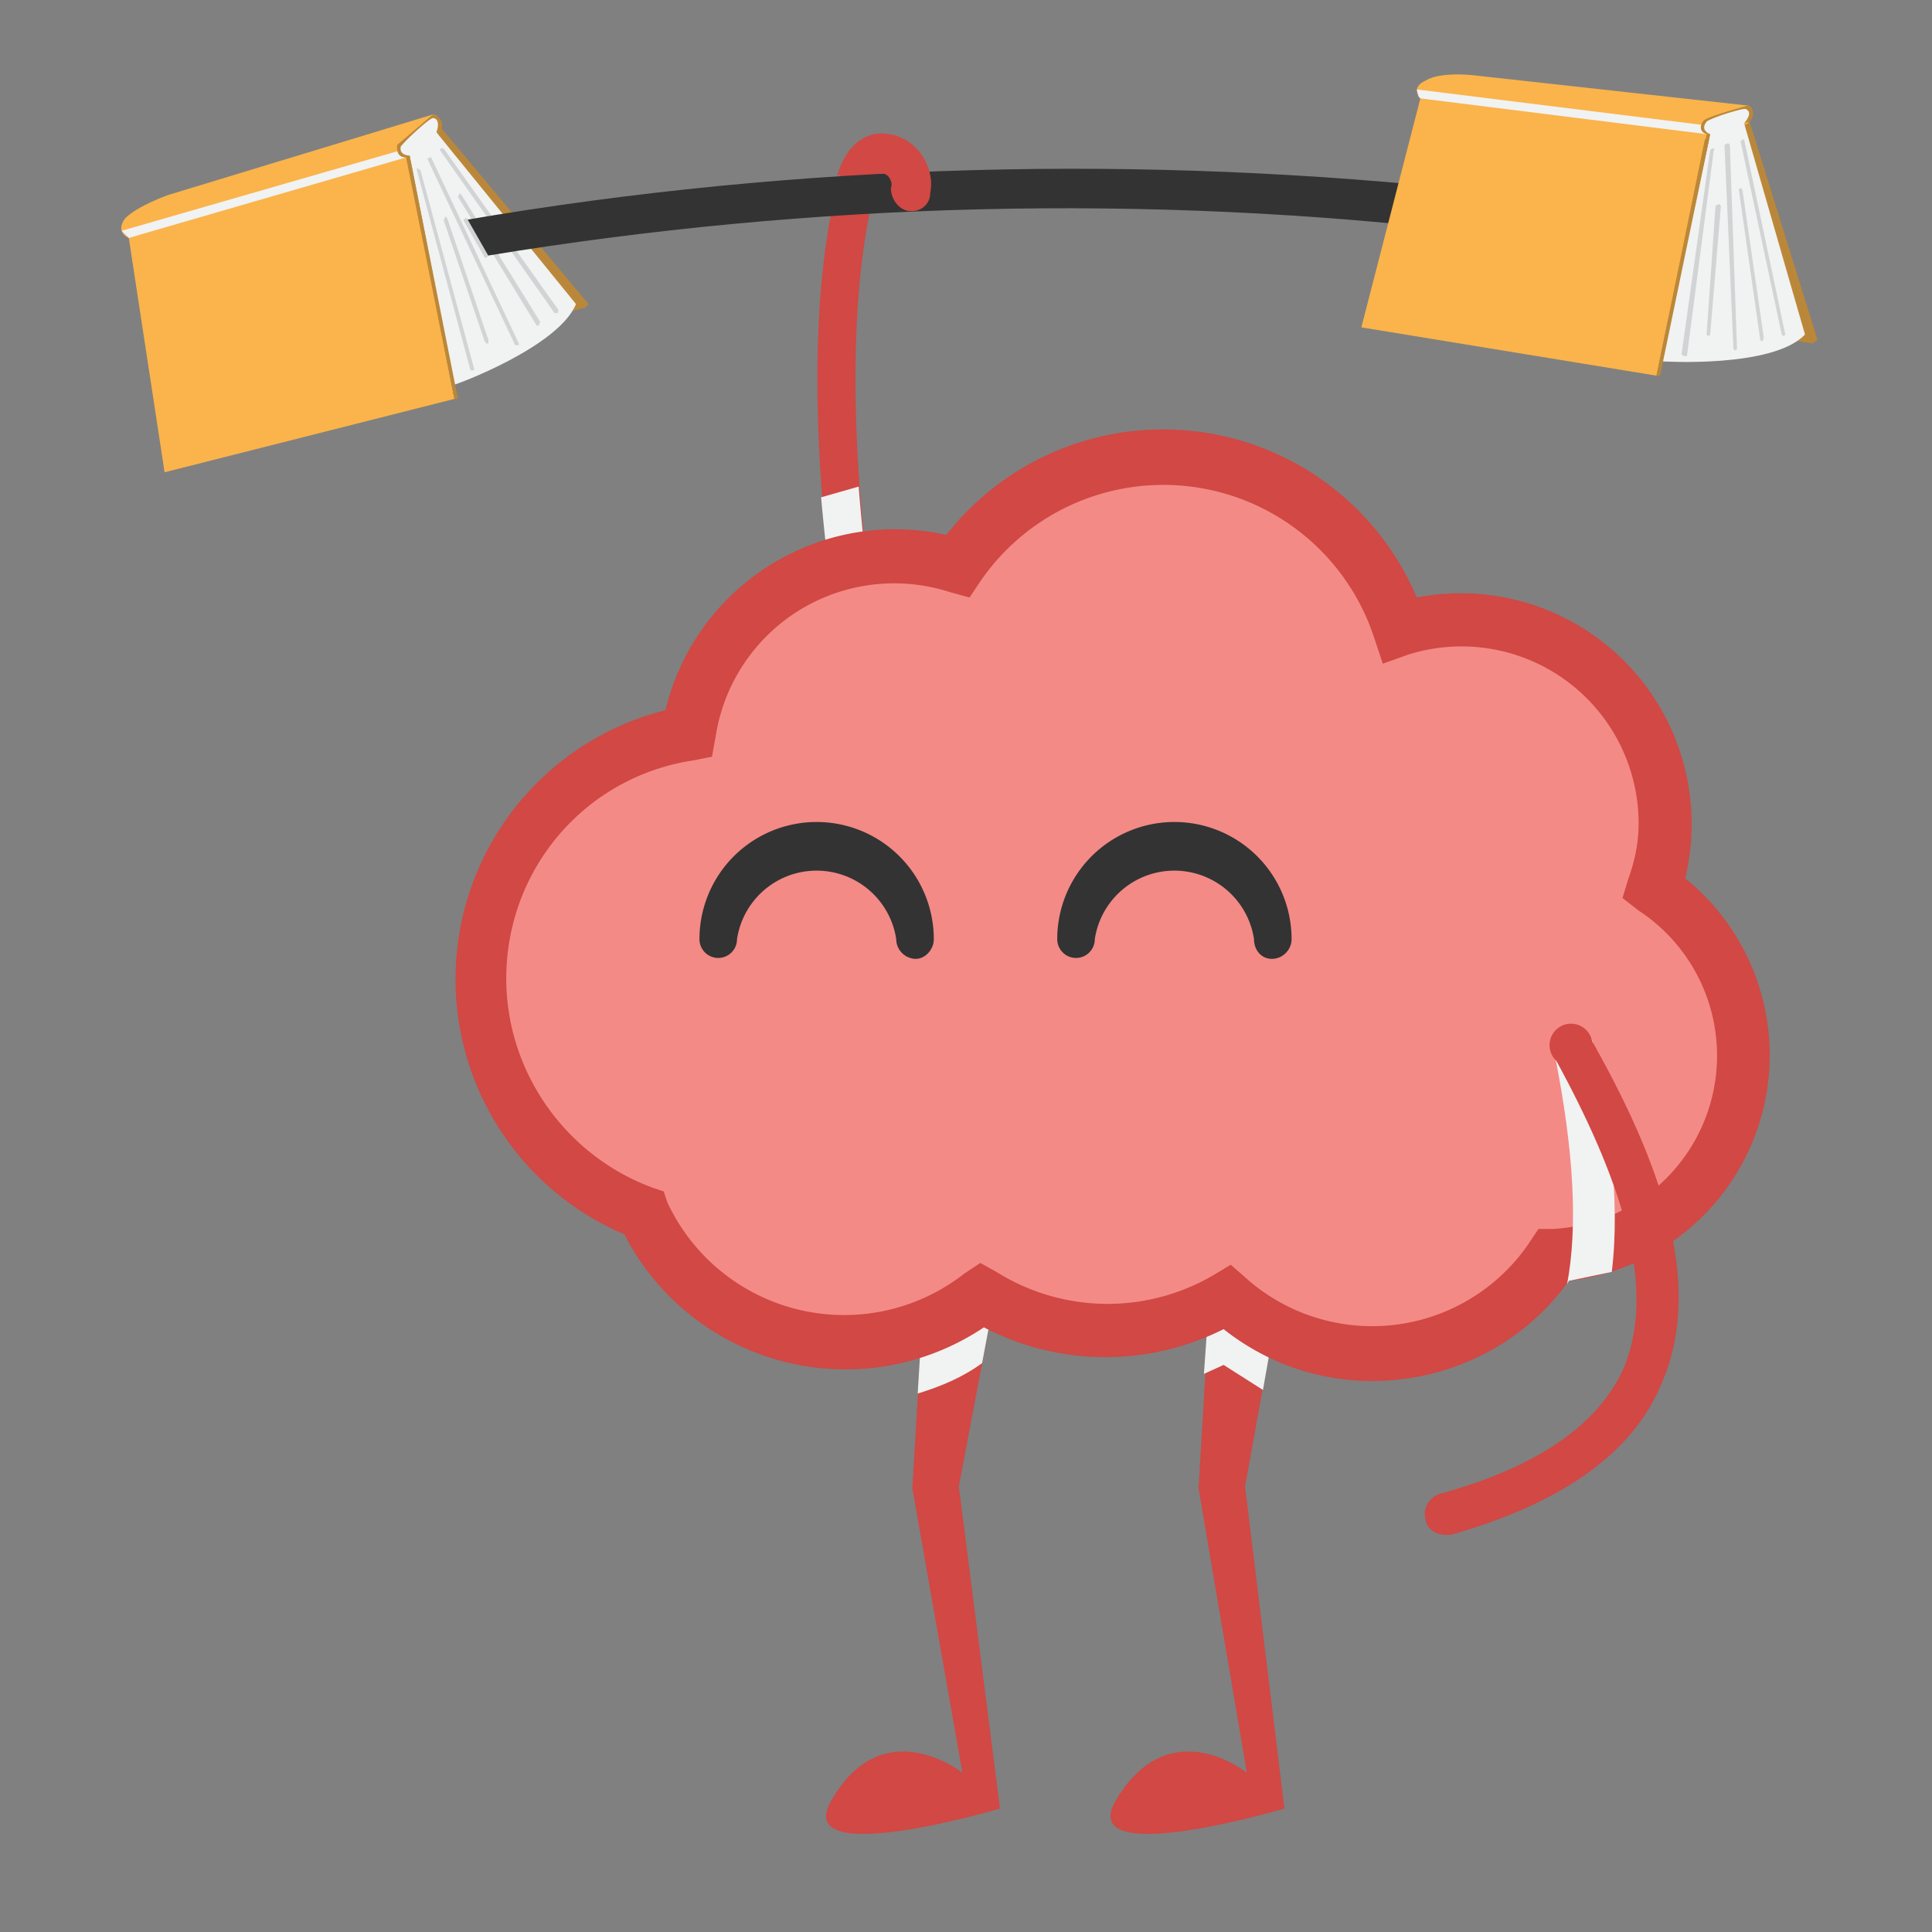 <svg version="1" id="Layer_1" xmlns="http://www.w3.org/2000/svg" viewBox="0 0 1080 1080">
  <rect x="0" y="0" width="1080" height="1080" fill="#808080" stroke="none"/>
  <style>
    .st0{fill:#d14844}.st1{fill:#bb8738}.st2{fill:#fab44b}.st3{fill:#f1f2f2}.st4{fill:#d1d3d4}.st6{fill:#333}
  </style>
  <path class="st0" d="M495 448c-6 1-10-3-11-8-24-108-40-257-13-347 1-6 7-9 13-8 6 2 9 8 7 14-21 72-16 201 14 336 1 6-3 12-9 13h-1z"/>
  <path class="st1" d="M89 119l78 93 160-40-81-99z"/>
  <path class="st2" d="M242 64L94 109s-17 6-24 13c-6 8 2 11 2 11l20 131 162-41-26-132 2-1 16-17c2-6-2-9-4-9z"/>
  <path class="st3" d="M224 84L68 129l3 3 1 1 155-45-3-4z"/>
  <path class="st1" d="M242 64l-20 17c0 1-1 7 5 7h2l16-14 2-2c1-5-3-8-5-8z"/>
  <path class="st3" d="M322 170l-78-96c2-6 0-8-2-8s-16 13-18 16c-1 5 5 5 5 5l25 128c1 0 58-21 68-45z"/>
  <path class="st4" d="M264 207h-1L233 95v-1l2 1 30 111v1h-1zM272 192l-1-1-23-68 1-2 1 1 23 68v2h-1zM289 193h-1L239 89l1-1h1l49 104v1h-1zM301 182h-1l-44-72 1-2 1 1 44 71-1 2zM311 175h-1l-64-91v-1h2l64 90v2h-1z"/>
  <path class="st1" d="M254 223h2L229 87l-2 1zM327 172l2-2-82-98-1 1z"/>
  <path class="st0" d="M518 697l-8 135 28 159s-44-35-73 15c-24 40 94 5 94 5l-23-180 23-122-41-12zM678 697l-8 135 27 159s-43-35-73 15c-24 40 94 5 94 5l-22-180 22-122-40-12z"/>
  <path class="st3" d="M678 697l-5 71 11-5 22 14 12-68-40-12z"/>
  <g>
    <path class="st3" d="M513 779c13-4 25-9 36-17l10-53-41-12-5 82z"/>
  </g>
  <g>
    <path class="st3" d="M484 440a11 11 0 0 0 13 8c5-1 9-7 8-13-13-56-21-112-25-163l-21 6c5 56 14 113 25 162z"/>
  </g>
  <g>
    <path d="M974 589c0-38-20-73-49-93a114 114 0 0 0-142-145 139 139 0 0 0-248-35 117 117 0 0 0-150 94 139 139 0 0 0-26 268 124 124 0 0 0 190 46 131 131 0 0 0 137 1 121 121 0 0 0 183-24c59-3 105-52 105-112z" fill="#f38a86"/>
    <path class="st0" d="M767 772c-30 0-59-10-83-29a147 147 0 0 1-134-1 139 139 0 0 1-201-52 155 155 0 0 1 23-293 132 132 0 0 1 157-98 154 154 0 0 1 263 35 129 129 0 0 1 150 157 127 127 0 0 1-65 225c-25 35-66 56-110 56zm-79-65l8 7a106 106 0 0 0 160-21l4-6h8a97 97 0 0 0 48-178l-9-7 3-10c4-11 6-21 6-32a99 99 0 0 0-129-94l-14 5-5-15a124 124 0 0 0-220-31l-6 9-11-3a101 101 0 0 0-131 81l-2 11-10 2c-61 9-105 61-105 122 0 52 33 99 82 117l6 2 2 6a109 109 0 0 0 166 40l9-6 9 5a117 117 0 0 0 121 2l10-6z"/>
  </g>
  <g>
    <path class="st3" d="M891 585c-1-7-7-11-13-9-7 1-11 7-9 13 11 55 13 97 7 129l1-2 24-5c5-41-2-87-10-126z"/>
  </g>
  <g>
    <path class="st0" d="M808 858c-5 0-10-3-11-8-2-7 2-13 8-15 55-15 89-39 103-71 16-40 4-94-38-171a12 12 0 1 1 20-11c32 57 65 131 39 191-16 39-55 67-118 85h-3z"/>
  </g>
  <g>
    <path class="st6" d="M711 536c-6 0-10-5-10-11a45 45 0 0 0-89 0 10 10 0 1 1-21 0 65 65 0 0 1 131 0c0 6-5 11-11 11z"/>
  </g>
  <g>
    <path class="st6" d="M512 536c-6 0-11-5-11-11a45 45 0 0 0-89 0 10 10 0 1 1-21 0 65 65 0 0 1 131 0c0 6-5 11-10 11z"/>
  </g>
  <g>
    <path class="st6" d="M260 123l12 20c182-30 369-35 554-13l3-23c-190-21-382-16-569 16z"/>
  </g>
  <g>
    <path class="st0" d="M497 75c-10-2-23 3-29 23l25-1h1l2 1c2 2 3 5 2 7 0 6 4 12 10 13h2c5 0 10-4 10-10 3-15-8-31-23-33z"/>
  </g>
  <g>
    <path class="st1" d="M815 49l36 116 162 27-36-123z"/>
    <path class="st2" d="M977 59L823 42s-18-2-26 3c-9 4-3 10-3 10l-33 128 165 27 27-132h3l21-9c5-5 2-10 0-10z"/>
    <path class="st3" d="M953 70L792 50l1 4 1 1 160 20-1-5z"/>
    <path class="st1" d="M977 59s-22 6-24 8c-1 0-5 6 1 8h2l19-6 3-1c4-4 1-9-1-9z"/>
    <path class="st3" d="M1009 187L975 69c4-5 3-7 1-8-1-1-20 5-22 7-4 5 2 7 2 7l-27 127s62 4 80-15z"/>
    <path class="st4" d="M942 199h-1l-1-1 16-114 1-1c1 0 2 0 1 1l-15 115h-1zM955 188l-1-1 5-72 2-1 1 1-6 72-1 1zM970 196l-1-1-5-114 2-1 1 1 4 114-1 1zM985 191l-1-1-12-84 1-1 1 1 12 83-1 2zM997 188l-1-1-23-108 1-1h1l23 109-1 1z"/>
    <path class="st1" d="M926 210h2l28-135h-2zM1013 192l3-2-38-122-1 1z"/>
  </g>
  <g>
    <path class="st4" d="M272 144h-1l-12-21 1-1h1l12 21-1 1z"/>
  </g>
</svg>
